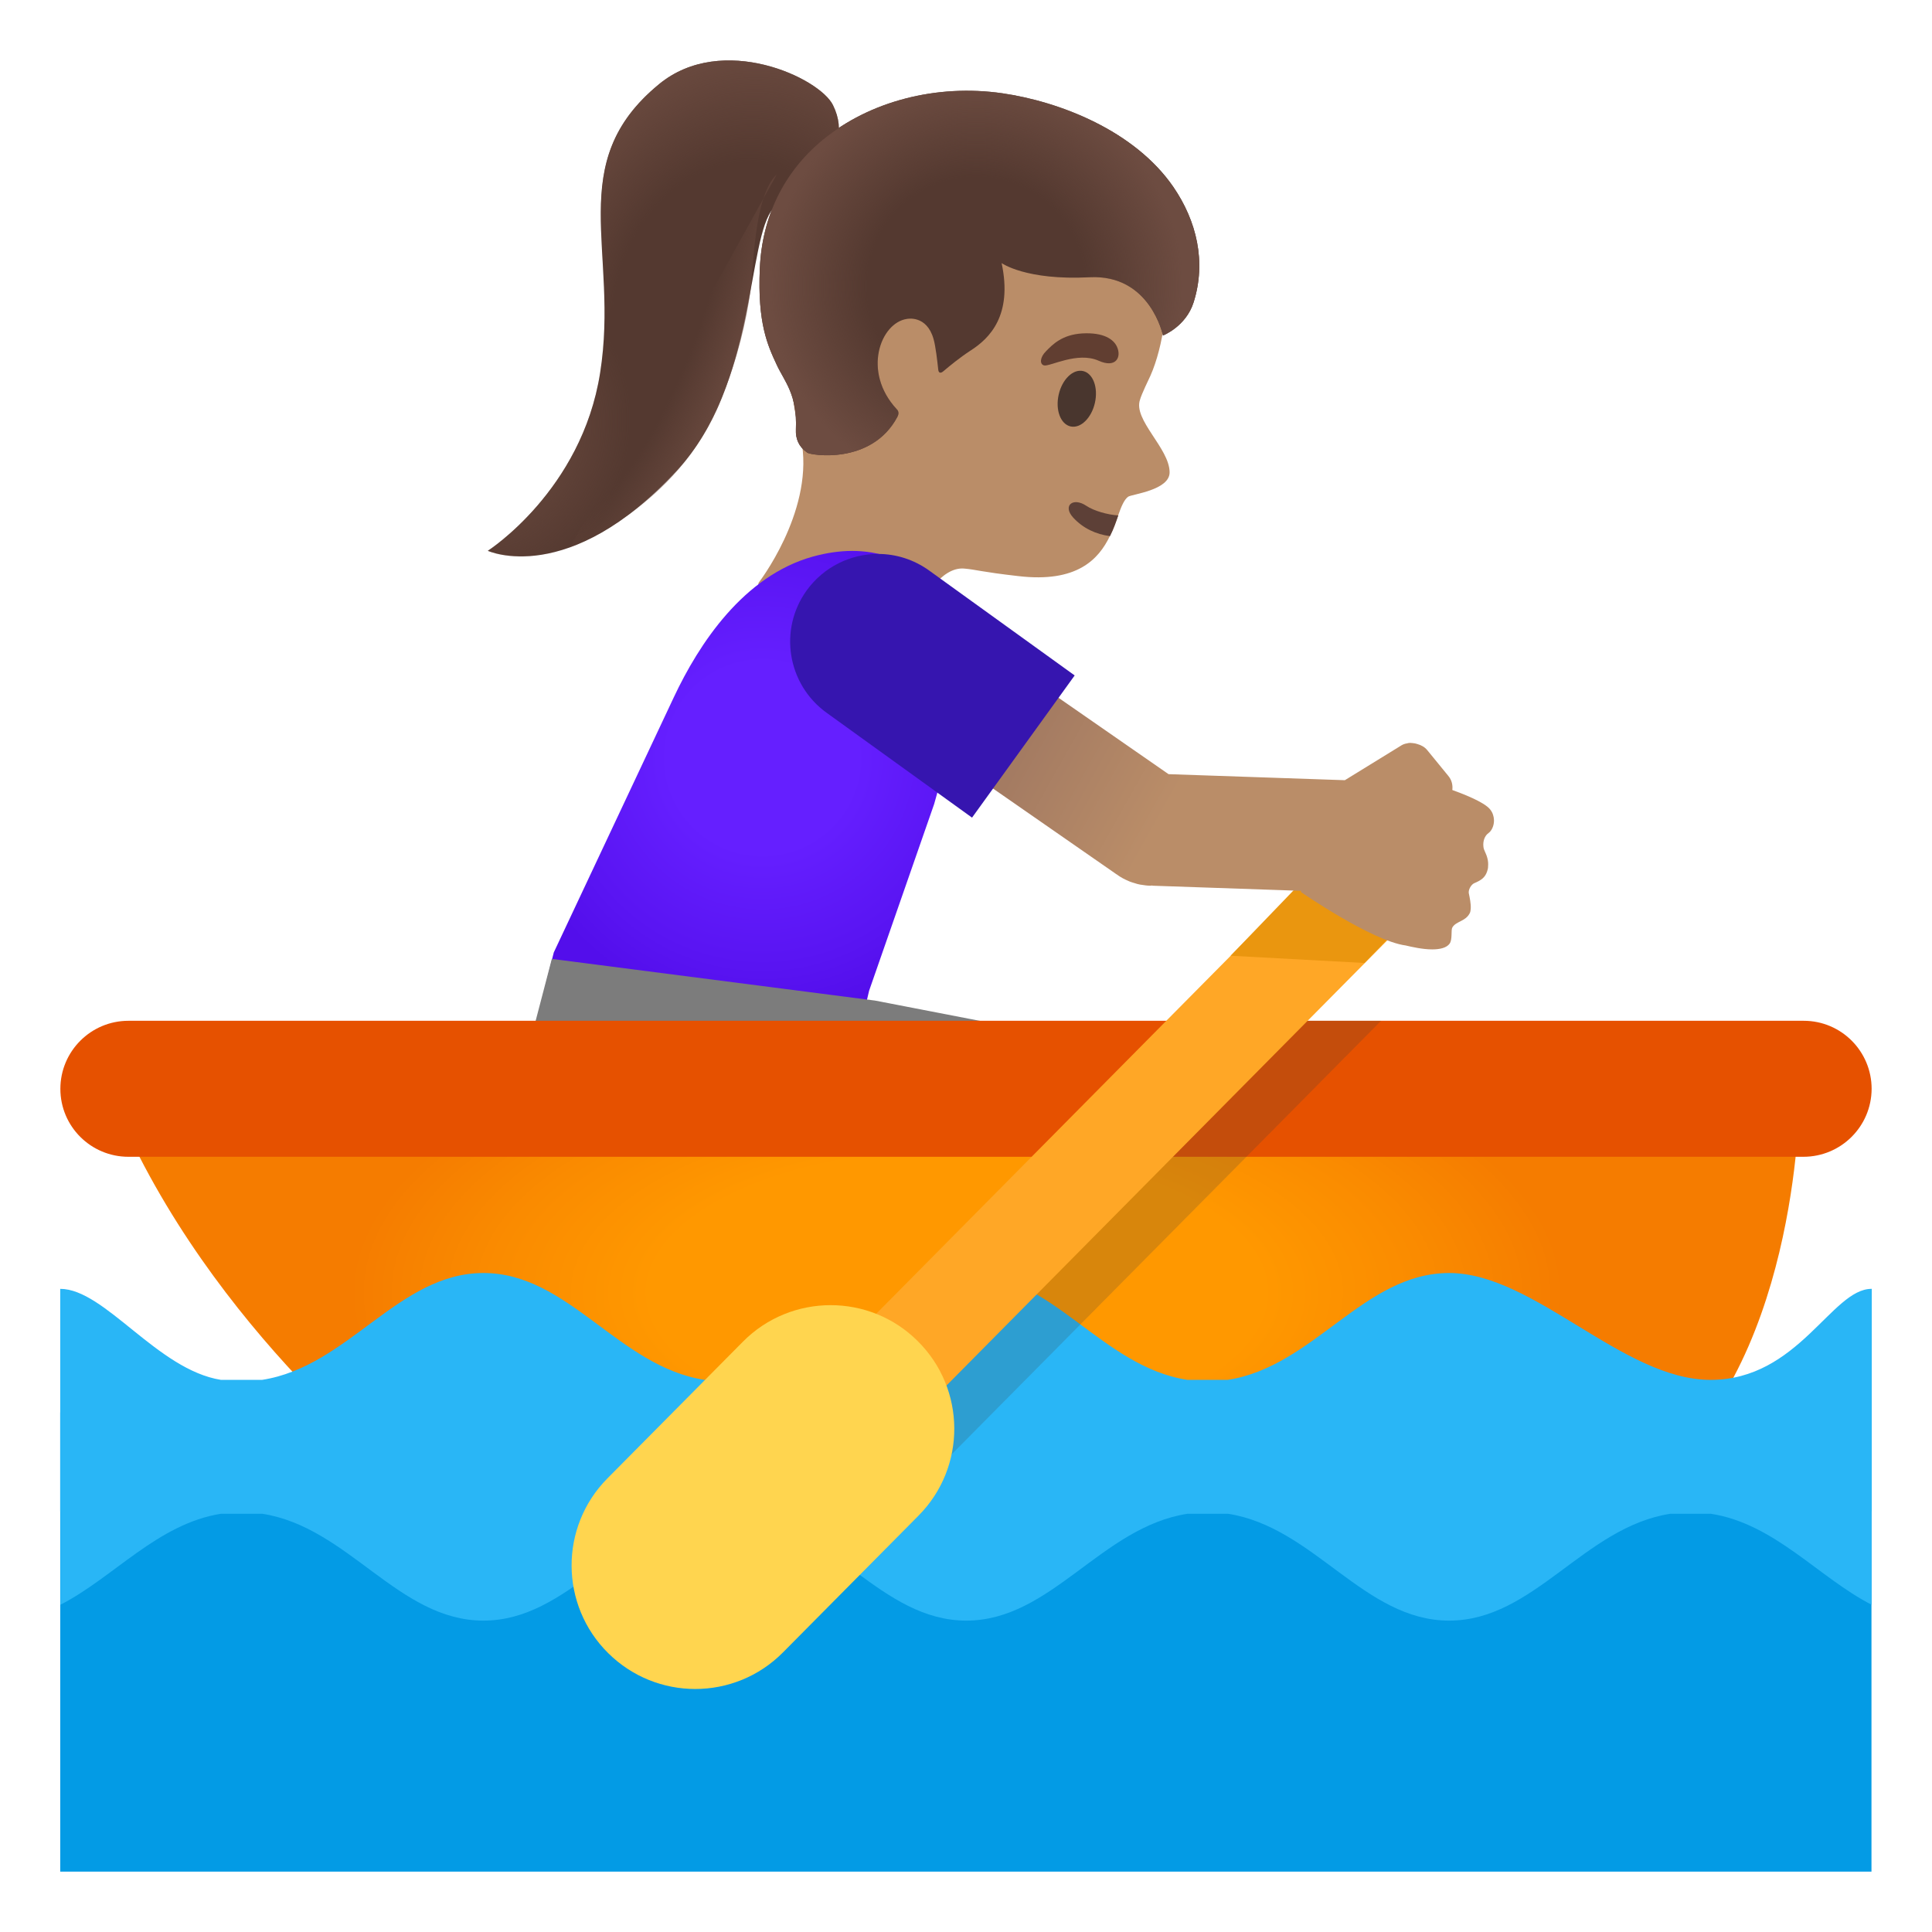 <svg enable-background="new 0 0 128 128" version="1.1" viewBox="0 0 128 128" xmlns="http://www.w3.org/2000/svg"><path d="m77.49 31.28c0.02 1.2-2.51 1.46-2.75 1.63-0.27 0.2-0.46 0.67-0.66 1.24-0.14 0.4-0.3 0.88-0.54 1.35l-0.01 0.02c-0.75 1.55-2.19 3.1-6.05 2.65-2.54-0.29-2.79-0.43-3.59-0.5-1.6-0.15-2.81 2.29-2.81 2.29s-2.79 5.76-6.87 3.59c-4.65-2.48-3.95-4.94-3.95-4.94s3.55-4.58 2.88-9.14c-0.04-0.31-0.11-0.62-0.19-0.93-0.32-1.17-0.52-2.66-0.58-4.24-0.02-0.42-0.03-0.84-0.03-1.27v-0.01c0-2.08 0.2-4.26 0.58-6.14 0.29-1.55 0.72-2.91 1.24-3.86 0-0.01 0.01-0.01 0.01-0.02 0.12-0.2 0.24-0.39 0.37-0.55 0.07-0.1 0.14-0.18 0.21-0.26 0.2-0.21 0.4-0.43 0.63-0.63 3.21-3.01 8.42-4.8 12.75-4.02 0.57 0.1 1.12 0.24 1.66 0.45 0.38 0.14 0.74 0.29 1.08 0.46 4.64 2.19 6.57 6.53 6.39 11.44 0 0.07-0.01 0.13-0.01 0.2-0.01 0.29-0.04 0.59-0.07 0.87-0.01 0.11-0.02 0.21-0.03 0.31-0.17 1.39-0.51 2.67-0.93 3.62-0.07 0.15-0.6 1.24-0.69 1.59-0.47 1.33 1.94 3.21 1.96 4.8z" fill="#BA8D68"/><path d="m74.09 34.15c-0.14 0.4-0.3 0.88-0.54 1.35l-0.01 0.02c-0.92-0.12-1.78-0.51-2.44-1.23-0.72-0.79-0.01-1.37 0.87-0.78 0.49 0.33 1.38 0.59 2.12 0.64z" fill="#5D4037"/><ellipse transform="matrix(.22 -.976 .976 .22 29.835 90.207)" cx="71.32" cy="26.45" rx="1.88" ry="1.23" fill="#49362E"/><path d="m72.79 23.9c1.14 0.51 1.52-0.23 1.22-0.91-0.22-0.51-0.89-0.98-2.31-0.9-1.34 0.08-1.98 0.75-2.39 1.17-0.42 0.41-0.44 0.87-0.14 0.95 0.39 0.09 2.21-0.94 3.62-0.31z" fill="#613E31"/><radialGradient id="a" cx="50.523" cy="48.201" r="17.081" gradientTransform="translate(0 2)" gradientUnits="userSpaceOnUse"><stop stop-color="#651FFF" offset=".364"/><stop stop-color="#5914F2" offset=".812"/><stop stop-color="#530EEB" offset="1"/></radialGradient><path d="m36.1 65.44 0.59-2.34 7.95-16.9c1.67-3.55 4.62-8.05 9.23-9.33 0.88-0.24 1.75-0.37 2.59-0.37 1.49 0 4.17 0.41 5.49 3.14l2.38 4.94-2.44 8.69-4.31 12.37-0.42 1.79-21.06-1.99z" fill="url(#a)"/><polygon points="35.13 72.23 35.13 69 36.56 63.53 57.97 66.29 73.79 69.35 73.79 72.23" fill="#7C7C7C"/><radialGradient id="g" cx="63.4" cy="42.36" r="40.43" gradientTransform="matrix(1 0 0 -.461 0 105.15)" gradientUnits="userSpaceOnUse"><stop stop-color="#FF9800" offset=".5"/><stop stop-color="#FA8B00" offset=".765"/><stop stop-color="#F57C00" offset=".995"/></radialGradient><path d="m7.61 73.15h111.59s-0.13 17.86-10.14 24.98h-81.9c-0.01 0-13.21-9.91-19.55-24.98z" fill="url(#g)"/><path d="m124 72.14c-0.01 2.49-2.03 4.5-4.52 4.5h-110.97c-2.49 0-4.51-2.01-4.51-4.5s2.02-4.51 4.51-4.51h110.99c2.49 0 4.5 2.02 4.5 4.51z" fill="#E65100"/><rect x="3.99" y="93.58" width="120" height="30.42" fill="#039BE5"/><path d="m124.01 85.38c-0.01 0-0.01 0.01-0.02 0.01-2.64 0-4.84 6.03-10.66 6.03s-11.69-7.08-17.32-7.08c-5.65 0-8.96 6.2-14.67 7.08h-2.67c-5.71-0.88-9.02-7.08-14.65-7.08-3.78 0-8.95 6.2-14.67 7.08h-2.67c-5.71-0.88-9.02-7.08-14.65-7.08-5.64 0-8.95 6.2-14.67 7.08h-2.72c-4.22-0.67-7.7-6.03-10.65-6.03v14.74h0.01v6.19c3.52-1.8 6.43-5.36 10.64-6.03h2.73c5.71 0.88 9.02 7.08 14.66 7.08s8.95-6.2 14.66-7.08h2.67c5.71 0.88 9.02 7.08 14.66 7.08 5.63 0 8.94-6.2 14.66-7.08h2.67c5.71 0.88 9.02 7.08 14.66 7.08 5.63 0 8.94-6.2 14.66-7.08h2.67c4.23 0.65 7.14 4.22 10.66 6.03v-6.19h0.01v-14.75z" fill="#29B6F6"/><polygon points="60.25 99.18 82.58 76.64 91.5 67.63 82.15 67.63 73.22 76.64 58.42 91.58" enable-background="new" fill="#3D3D3D" opacity=".2"/><rect transform="matrix(.704 -.711 .711 .704 -30.52 75.496)" x="50.76" y="71.02" width="49" height="6.65" fill="#FFA726"/><polygon points="90.4 63.8 81.53 63.32 91.39 53.08 96.65 57.37" fill="#EA960F"/><path d="m60.79 88.84c-1.59-1.58-3.67-2.37-5.76-2.37-2.11 0-4.22 0.81-5.82 2.43l-8.97 9.05c-3.18 3.21-3.16 8.4 0.06 11.58 1.6 1.58 3.68 2.37 5.76 2.37 2.11 0 4.22-0.81 5.82-2.43l8.97-9.05c3.19-3.21 3.16-8.4-0.06-11.58z" fill="#FFD54F"/><linearGradient id="c" x1="70.022" x2="87.742" y1="82.178" y2="72.271" gradientTransform="matrix(1 0 0 -1 0 128)" gradientUnits="userSpaceOnUse"><stop stop-color="#A47B62" offset="0"/><stop stop-color="#BA8D68" offset=".5"/></linearGradient><path d="m98.72 53.62c-0.4-0.5-1.89-1.06-2.5-1.28 0.04-0.33-0.04-0.67-0.27-0.94l-1.39-1.7c-0.17-0.21-0.4-0.33-0.64-0.4-0.11-0.04-0.22-0.06-0.34-0.07-0.04 0-0.08-0.01-0.13-0.01h-0.03c-0.07 0-0.14 0.01-0.2 0.03-0.13 0.02-0.25 0.06-0.37 0.13 0 0-0.01 0-0.01 0.01h-0.01s-0.01 0-0.01 0.01l-3.46 2.13-0.26 0.16-11.68-0.4-10.75-7.46c-0.08-0.05-0.68-0.47-0.68-0.47l-4.23 6.09h0.01l12.08 8.39c0.06 0.05 0.12 0.08 0.18 0.12 0.06 0.05 0.13 0.09 0.19 0.13 0.12 0.08 0.25 0.14 0.37 0.2 0.09 0.04 0.18 0.08 0.27 0.12 0.1 0.04 0.21 0.07 0.31 0.1 0.12 0.04 0.25 0.08 0.38 0.1 0.03 0.01 0.06 0 0.08 0.01 0.19 0.03 0.38 0.06 0.58 0.06 0.03 0 0.07-0.01 0.1-0.01h0.04v0.01l9.86 0.34-0.02 0.06v0.02s4.69 3.24 6.94 3.54c0.42 0.1 1.13 0.26 1.76 0.26 0.5 0 0.95-0.1 1.15-0.38s0.08-0.9 0.18-1.07c0.25-0.43 0.88-0.39 1.16-0.96 0.04-0.08 0.05-0.18 0.06-0.29 0.02-0.32-0.07-0.75-0.13-1.03-0.03-0.24 0.16-0.57 0.37-0.66 0.48-0.2 0.72-0.39 0.85-0.79 0.04-0.11 0.06-0.22 0.06-0.34 0.03-0.32-0.06-0.65-0.21-0.96-0.05-0.1-0.09-0.21-0.1-0.33-0.04-0.34 0.07-0.71 0.34-0.9 0.2-0.14 0.37-0.48 0.36-0.86-0.01-0.24-0.08-0.49-0.26-0.71z" fill="url(#c)"/><path d="m61.56 37.8c-1.03-0.74-2.21-1.1-3.39-1.1-1.8 0-3.58 0.84-4.72 2.41-1.88 2.6-1.29 6.23 1.31 8.11l9.64 6.95 6.8-9.42-9.64-6.95z" fill="#3615AF"/><path d="m39.76 24.7c1.28-8.11-2.47-13.89 3.9-19.12 4.19-3.45 10.65-0.42 11.53 1.39 1.72 3.5-2.75 5.49-3.95 6.83-1.78 1.98-1.08 11.62-6.39 17.37-7.19 7.79-12.53 5.32-12.53 5.32s6.22-3.98 7.44-11.79z" fill="#543930"/><radialGradient id="f" cx="-172.14" cy="128.55" r="15.057" gradientTransform="matrix(-.954 -.299 .361 -1.154 -161.92 117.09)" gradientUnits="userSpaceOnUse"><stop stop-color="#6D4C41" stop-opacity="0" offset=".526"/><stop stop-color="#6D4C41" offset="1"/></radialGradient><path d="m40.06 20.86c0.03-6.17-1.71-10.92 3.6-15.28 4.19-3.45 10.65-0.42 11.53 1.39 1.72 3.5-2.75 5.49-3.95 6.83-1.77 1.98-11.18 7.06-11.18 7.06z" fill="url(#f)"/><radialGradient id="e" cx="-158.36" cy="116.8" r="16.102" gradientTransform="matrix(.935 .354 -.437 1.154 232.15 -49.567)" gradientUnits="userSpaceOnUse"><stop stop-color="#6D4C41" offset="0"/><stop stop-color="#6D4C41" stop-opacity="0" offset=".526"/></radialGradient><path d="m39.76 24.7c0.32-2.03 0.33-4.07 0.23-6.12-0.08-1.82-0.25-3.38 1.18-4.75 2.26-2.17 6-2.58 8.68-0.95 0.81 0.49 1.25 1.04 0.96 1.91-0.21 0.63-0.46 1.18-0.6 1.85-0.31 1.5-0.55 3.02-0.87 4.52-0.77 3.6-1.96 7.27-4.5 10.02-7.19 7.79-12.53 5.32-12.53 5.32s6.23-3.99 7.45-11.8z" fill="url(#e)"/><radialGradient id="d" cx="-165.2" cy="126.29" r="8.83" gradientTransform="matrix(.934 .357 -1.139 2.979 339.72 -296.14)" gradientUnits="userSpaceOnUse"><stop stop-color="#6D4C41" stop-opacity="0" offset=".526"/><stop stop-color="#6D4C41" offset="1"/></radialGradient><path d="m37.76 36.27s7.1-2.58 10-9.75c1.16-2.87 1.69-5.38 1.94-7.08 0.22-1.49 0.23-6.48 1.76-7.88" fill="url(#d)"/><path d="m54.5 9.27c3.1-2.56 7.55-3.72 11.91-3.09 3.79 0.55 8.76 2.47 11.33 6.21 1.54 2.25 2.19 4.95 1.34 7.64-0.51 1.61-2.03 2.2-2.03 2.2s-0.83-4.07-4.86-3.86c-4.23 0.22-5.83-0.94-5.83-0.94 0.74 3.47-0.8 4.99-2.05 5.79-0.71 0.46-1.4 1.03-1.79 1.36-0.2 0.18-0.34 0.14-0.36-0.1-0.06-0.55-0.17-1.54-0.31-2.02-0.46-1.62-1.76-1.33-1.77-1.33-1.74 0.26-2.97 3.49-0.68 5.97 0.06 0.06 0.22 0.22 0.05 0.53-1.71 3.19-5.75 2.53-5.97 2.36l-0.01-0.01c-0.02-0.01-0.04-0.03-0.05-0.04-0.49-0.35-0.72-0.86-0.69-1.49 0.1-2.32-0.75-3.16-1.27-4.28-0.6-1.29-1.28-2.75-1.12-6.39 0.15-3.43 1.59-6.38 4.16-8.51z" fill="#543930"/><radialGradient id="b" cx="-187.49" cy="132.73" r="13.707" gradientTransform="matrix(-.982 -.19 .19 -.982 -144.65 113.66)" gradientUnits="userSpaceOnUse"><stop stop-color="#6D4C41" stop-opacity="0" offset=".526"/><stop stop-color="#6D4C41" offset="1"/></radialGradient><path d="m54.5 9.27c3.1-2.56 7.55-3.72 11.91-3.09 3.79 0.55 8.76 2.47 11.33 6.21 1.54 2.25 2.19 4.95 1.34 7.64-0.51 1.61-2.03 2.2-2.03 2.2s-0.83-4.07-4.86-3.86c-4.23 0.22-5.83-0.94-5.83-0.94 0.74 3.47-0.8 4.99-2.05 5.79-0.71 0.46-1.4 1.03-1.79 1.36-0.2 0.18-0.34 0.14-0.36-0.1-0.06-0.55-0.17-1.54-0.31-2.02-0.46-1.62-1.76-1.33-1.77-1.33-1.74 0.26-2.97 3.49-0.68 5.97 0.06 0.06 0.22 0.22 0.05 0.53-1.71 3.19-5.75 2.53-5.97 2.36l-0.01-0.01c-0.02-0.01-0.04-0.03-0.05-0.04-0.49-0.35-0.72-0.86-0.69-1.49 0.1-2.32-0.75-3.16-1.27-4.28-0.6-1.29-1.28-2.75-1.12-6.39 0.15-3.43 1.59-6.38 4.16-8.51z" fill="url(#b)"/></svg>
